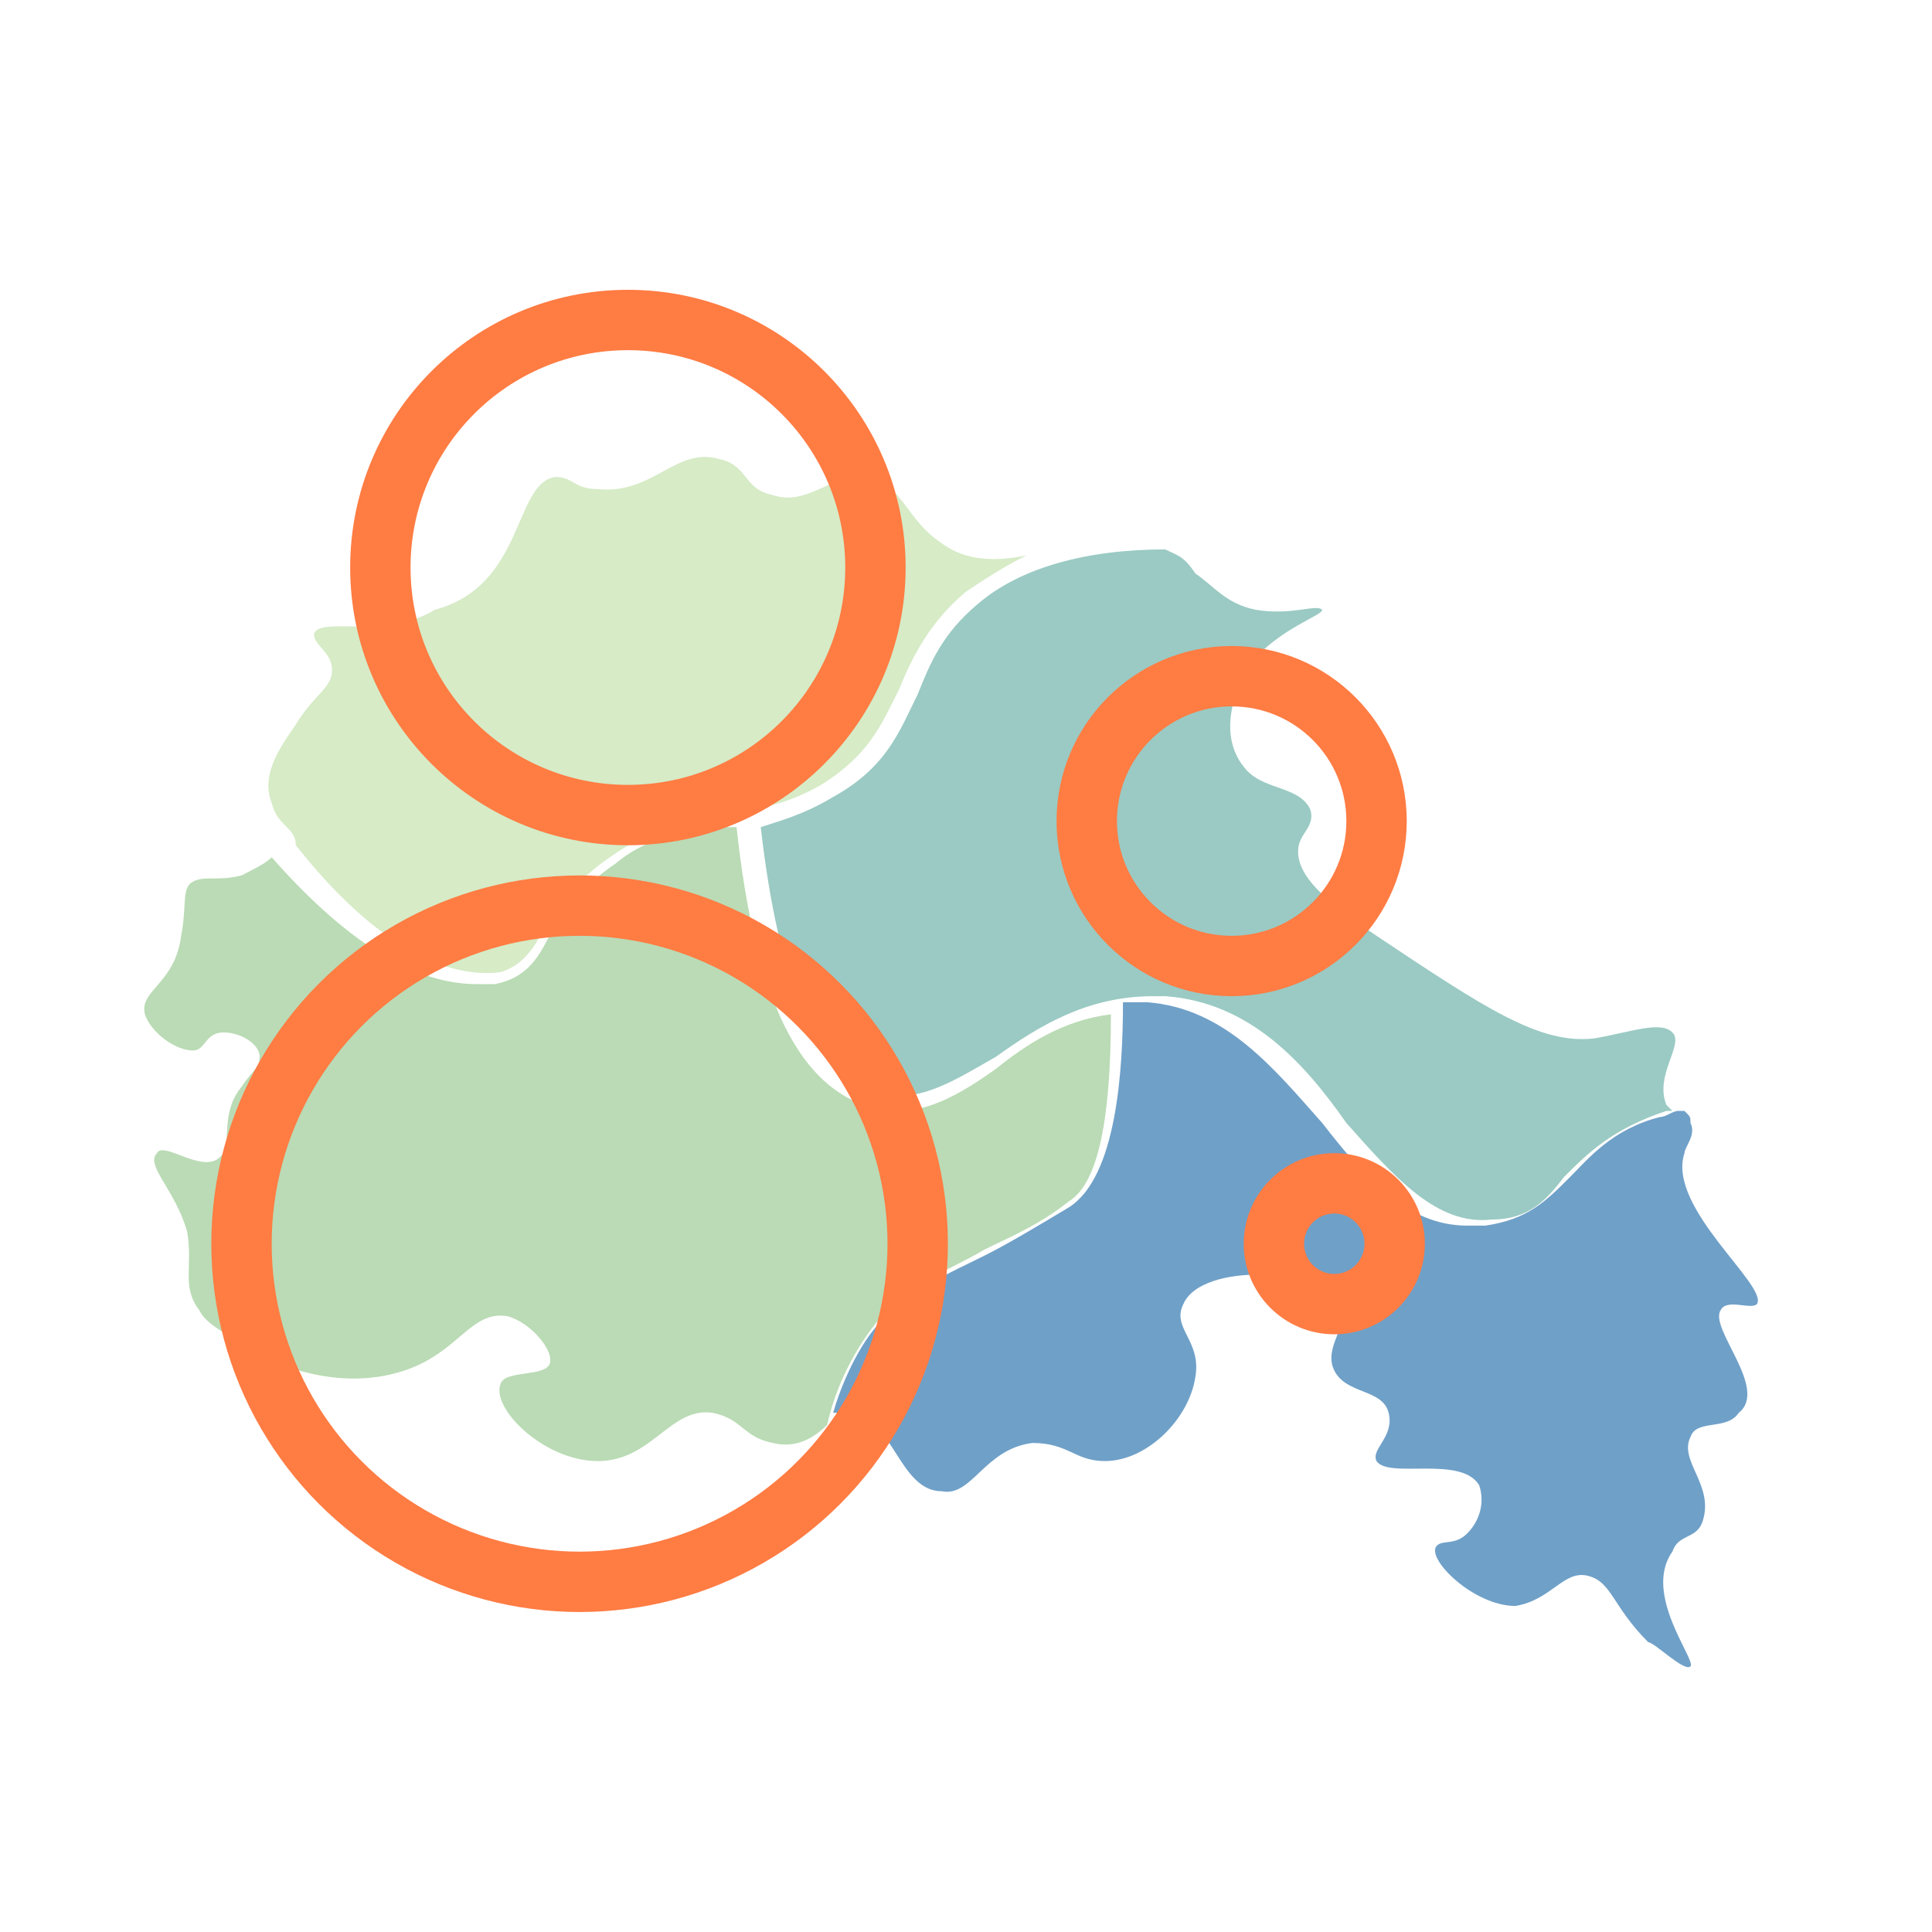 <?xml version="1.0" encoding="utf-8"?>
<!-- Generator: Adobe Illustrator 23.0.2, SVG Export Plug-In . SVG Version: 6.00 Build 0)  -->
<svg version="1.1" id="Layer_1" xmlns="http://www.w3.org/2000/svg" xmlns:xlink="http://www.w3.org/1999/xlink" x="0px" y="0px"
	 viewBox="0 0 32 32" style="enable-background:new 0 0 32 32;" xml:space="preserve">
<style type="text/css">
	.st0{fill:#9ACAC3;}
	.st1{fill:#D6EBC6;}
	.st2{fill:#BADBB5;}
	.st3{fill:#6FA0C8;}
	.st4{fill:none;stroke:#FF7C43;stroke-miterlimit:10;}
</style>
<g>
	<path class="st0" d="M19.3,9.1c-1.3,0-2.4,0.3-3.1,0.9c-0.6,0.5-0.8,1-1,1.5c-0.3,0.6-0.5,1.2-1.4,1.7c-0.5,0.3-0.9,0.4-1.2,0.5
		c0.3,2.6,0.9,4,1.9,4.4c0.7,0.2,1.3-0.2,2-0.6c0.7-0.5,1.5-1,2.6-1c0,0,0.1,0,0.2,0c1.4,0.1,2.3,1.1,3,2.1c0.8,0.9,1.5,1.7,2.4,1.6
		c0.6,0,0.9-0.3,1.2-0.7c0.4-0.4,0.8-0.8,1.7-1.1l0,0c0.1,0,0.1,0,0.1,0c0,0-0.1-0.1-0.1-0.1c-0.2-0.5,0.3-1,0.1-1.2
		c-0.2-0.2-0.7,0-1.3,0.1c-0.9,0.1-1.8-0.5-3.6-1.7c-0.9-0.6-1.3-1-1.3-1.4c0-0.3,0.3-0.4,0.2-0.7c-0.2-0.4-0.8-0.3-1.1-0.7
		c-0.4-0.5-0.2-1.2,0.1-1.7c0.5-0.6,1.2-0.8,1.2-0.9c-0.1-0.1-0.5,0.1-1.1,0c-0.5-0.1-0.7-0.4-1-0.6C19.6,9.2,19.5,9.2,19.3,9.1z"/>
	<path class="st1" d="M4.9,14C4.9,14,4.9,14,4.9,14c1.5,1.9,2.7,2.2,3.4,2.1C8.6,16,8.8,15.8,9,15.4c0.2-0.3,0.5-0.8,1.1-1.2
		c0.7-0.5,1.3-0.6,1.8-0.7c0.5-0.1,1-0.1,1.7-0.5c0.8-0.5,1-1,1.3-1.6c0.2-0.5,0.5-1.1,1.1-1.6c0.3-0.2,0.6-0.4,1-0.6
		c-0.5,0.1-1,0.1-1.4-0.2C15,8.6,15,8.1,14.4,7.9c-0.6-0.1-1,0.5-1.6,0.3c-0.5-0.1-0.4-0.5-0.9-0.6c-0.7-0.2-1.1,0.6-2,0.5
		c-0.4,0-0.4-0.2-0.7-0.2c-0.7,0.1-0.5,1.8-2,2.2c-0.8,0.5-1.9,0.1-2,0.4c0,0.2,0.3,0.3,0.3,0.6c0,0.3-0.3,0.4-0.6,0.9
		c-0.2,0.3-0.6,0.8-0.4,1.3C4.6,13.7,4.9,13.7,4.9,14z"/>
	<path class="st2" d="M14.7,21.7c0.5-0.5,1.1-0.7,1.6-1c0.4-0.2,0.9-0.4,1.4-0.8c0.5-0.3,0.7-1.4,0.7-3.1c-0.8,0.1-1.4,0.5-1.9,0.9
		c-0.7,0.5-1.4,0.9-2.2,0.6c-1.1-0.4-1.8-1.8-2.1-4.6c-0.1,0-0.2,0-0.3,0c-0.5,0.1-1.1,0.1-1.7,0.6c-0.6,0.4-0.8,0.8-1.1,1.2
		c-0.2,0.4-0.4,0.7-0.9,0.8c-0.1,0-0.2,0-0.3,0c-0.8,0-1.9-0.4-3.4-2.1c-0.1,0.1-0.3,0.2-0.5,0.3c-0.4,0.1-0.6,0-0.8,0.1
		c-0.2,0.1-0.1,0.4-0.2,0.9c-0.1,0.8-0.7,0.9-0.6,1.3c0.1,0.3,0.5,0.6,0.8,0.6c0.2,0,0.2-0.3,0.5-0.3c0.3,0,0.6,0.2,0.6,0.4
		S4.2,17.7,4,18c-0.4,0.5-0.1,1-0.4,1.2c-0.3,0.2-0.9-0.3-1-0.1c-0.2,0.2,0.3,0.6,0.5,1.3C3.2,21,3,21.3,3.3,21.7
		c0.1,0.2,0.3,0.3,0.6,0.5c0.4,0.3,1.6,0.9,2.8,0.5c0.9-0.3,1.1-1,1.7-0.9c0.4,0.1,0.8,0.6,0.7,0.8c-0.1,0.2-0.7,0.1-0.8,0.3
		c-0.2,0.4,0.7,1.3,1.6,1.3c0.9,0,1.2-0.9,1.9-0.8c0.5,0.1,0.5,0.4,1,0.5c0.4,0.1,0.7-0.1,0.9-0.3C13.9,22.7,14.4,22,14.7,21.7z"/>
	<path class="st3" d="M28.5,21.7c0.1-0.2,0.5,0,0.6-0.1c0.2-0.3-1.5-1.6-1.2-2.5c0-0.1,0.2-0.3,0.1-0.5c0-0.1,0-0.1-0.1-0.2
		c0,0-0.1,0-0.1,0c-0.1,0-0.2,0.1-0.3,0.1c-0.8,0.2-1.2,0.7-1.5,1c-0.4,0.4-0.7,0.7-1.4,0.8c-0.1,0-0.2,0-0.3,0
		c-1,0-1.7-0.8-2.4-1.7c-0.8-0.9-1.6-1.9-2.9-2c-0.1,0-0.2,0-0.4,0c0,1.1-0.1,2.9-0.9,3.4c-0.5,0.3-1,0.6-1.4,0.8
		c-0.6,0.3-1.1,0.5-1.6,1c-0.3,0.2-0.7,0.9-0.9,1.6c0.1,0,0.2,0,0.3,0c0.7,0.1,0.8,1.3,1.5,1.3c0.5,0.1,0.7-0.7,1.5-0.8
		c0.6,0,0.7,0.3,1.2,0.3c0.7,0,1.4-0.7,1.5-1.4c0.1-0.6-0.4-0.8-0.2-1.2c0.3-0.7,2.3-0.6,2.6,0c0.2,0.3-0.3,0.7-0.1,1.1
		c0.2,0.4,0.8,0.3,0.9,0.7c0.1,0.4-0.3,0.6-0.2,0.8c0.2,0.3,1.4-0.1,1.7,0.4c0.1,0.3,0,0.6-0.2,0.8s-0.4,0.1-0.5,0.2
		c-0.2,0.2,0.6,1,1.3,1c0.6-0.1,0.8-0.6,1.2-0.5c0.4,0.1,0.4,0.5,1,1.1c0.1,0,0.6,0.5,0.7,0.4c0.1-0.1-0.8-1.2-0.3-1.9
		c0.1-0.3,0.4-0.2,0.5-0.5c0.2-0.6-0.4-1-0.2-1.4c0.1-0.3,0.6-0.1,0.8-0.4C29.3,23,28.3,22,28.5,21.7z"/>
</g>
<circle class="st4" cx="10.4" cy="9.4" r="4.1"/>
<circle class="st4" cx="9.6" cy="20.6" r="5.6"/>
<circle class="st4" cx="22.1" cy="20.6" r="1"/>
<circle class="st4" cx="20.4" cy="13.6" r="2.4"/>
</svg>
